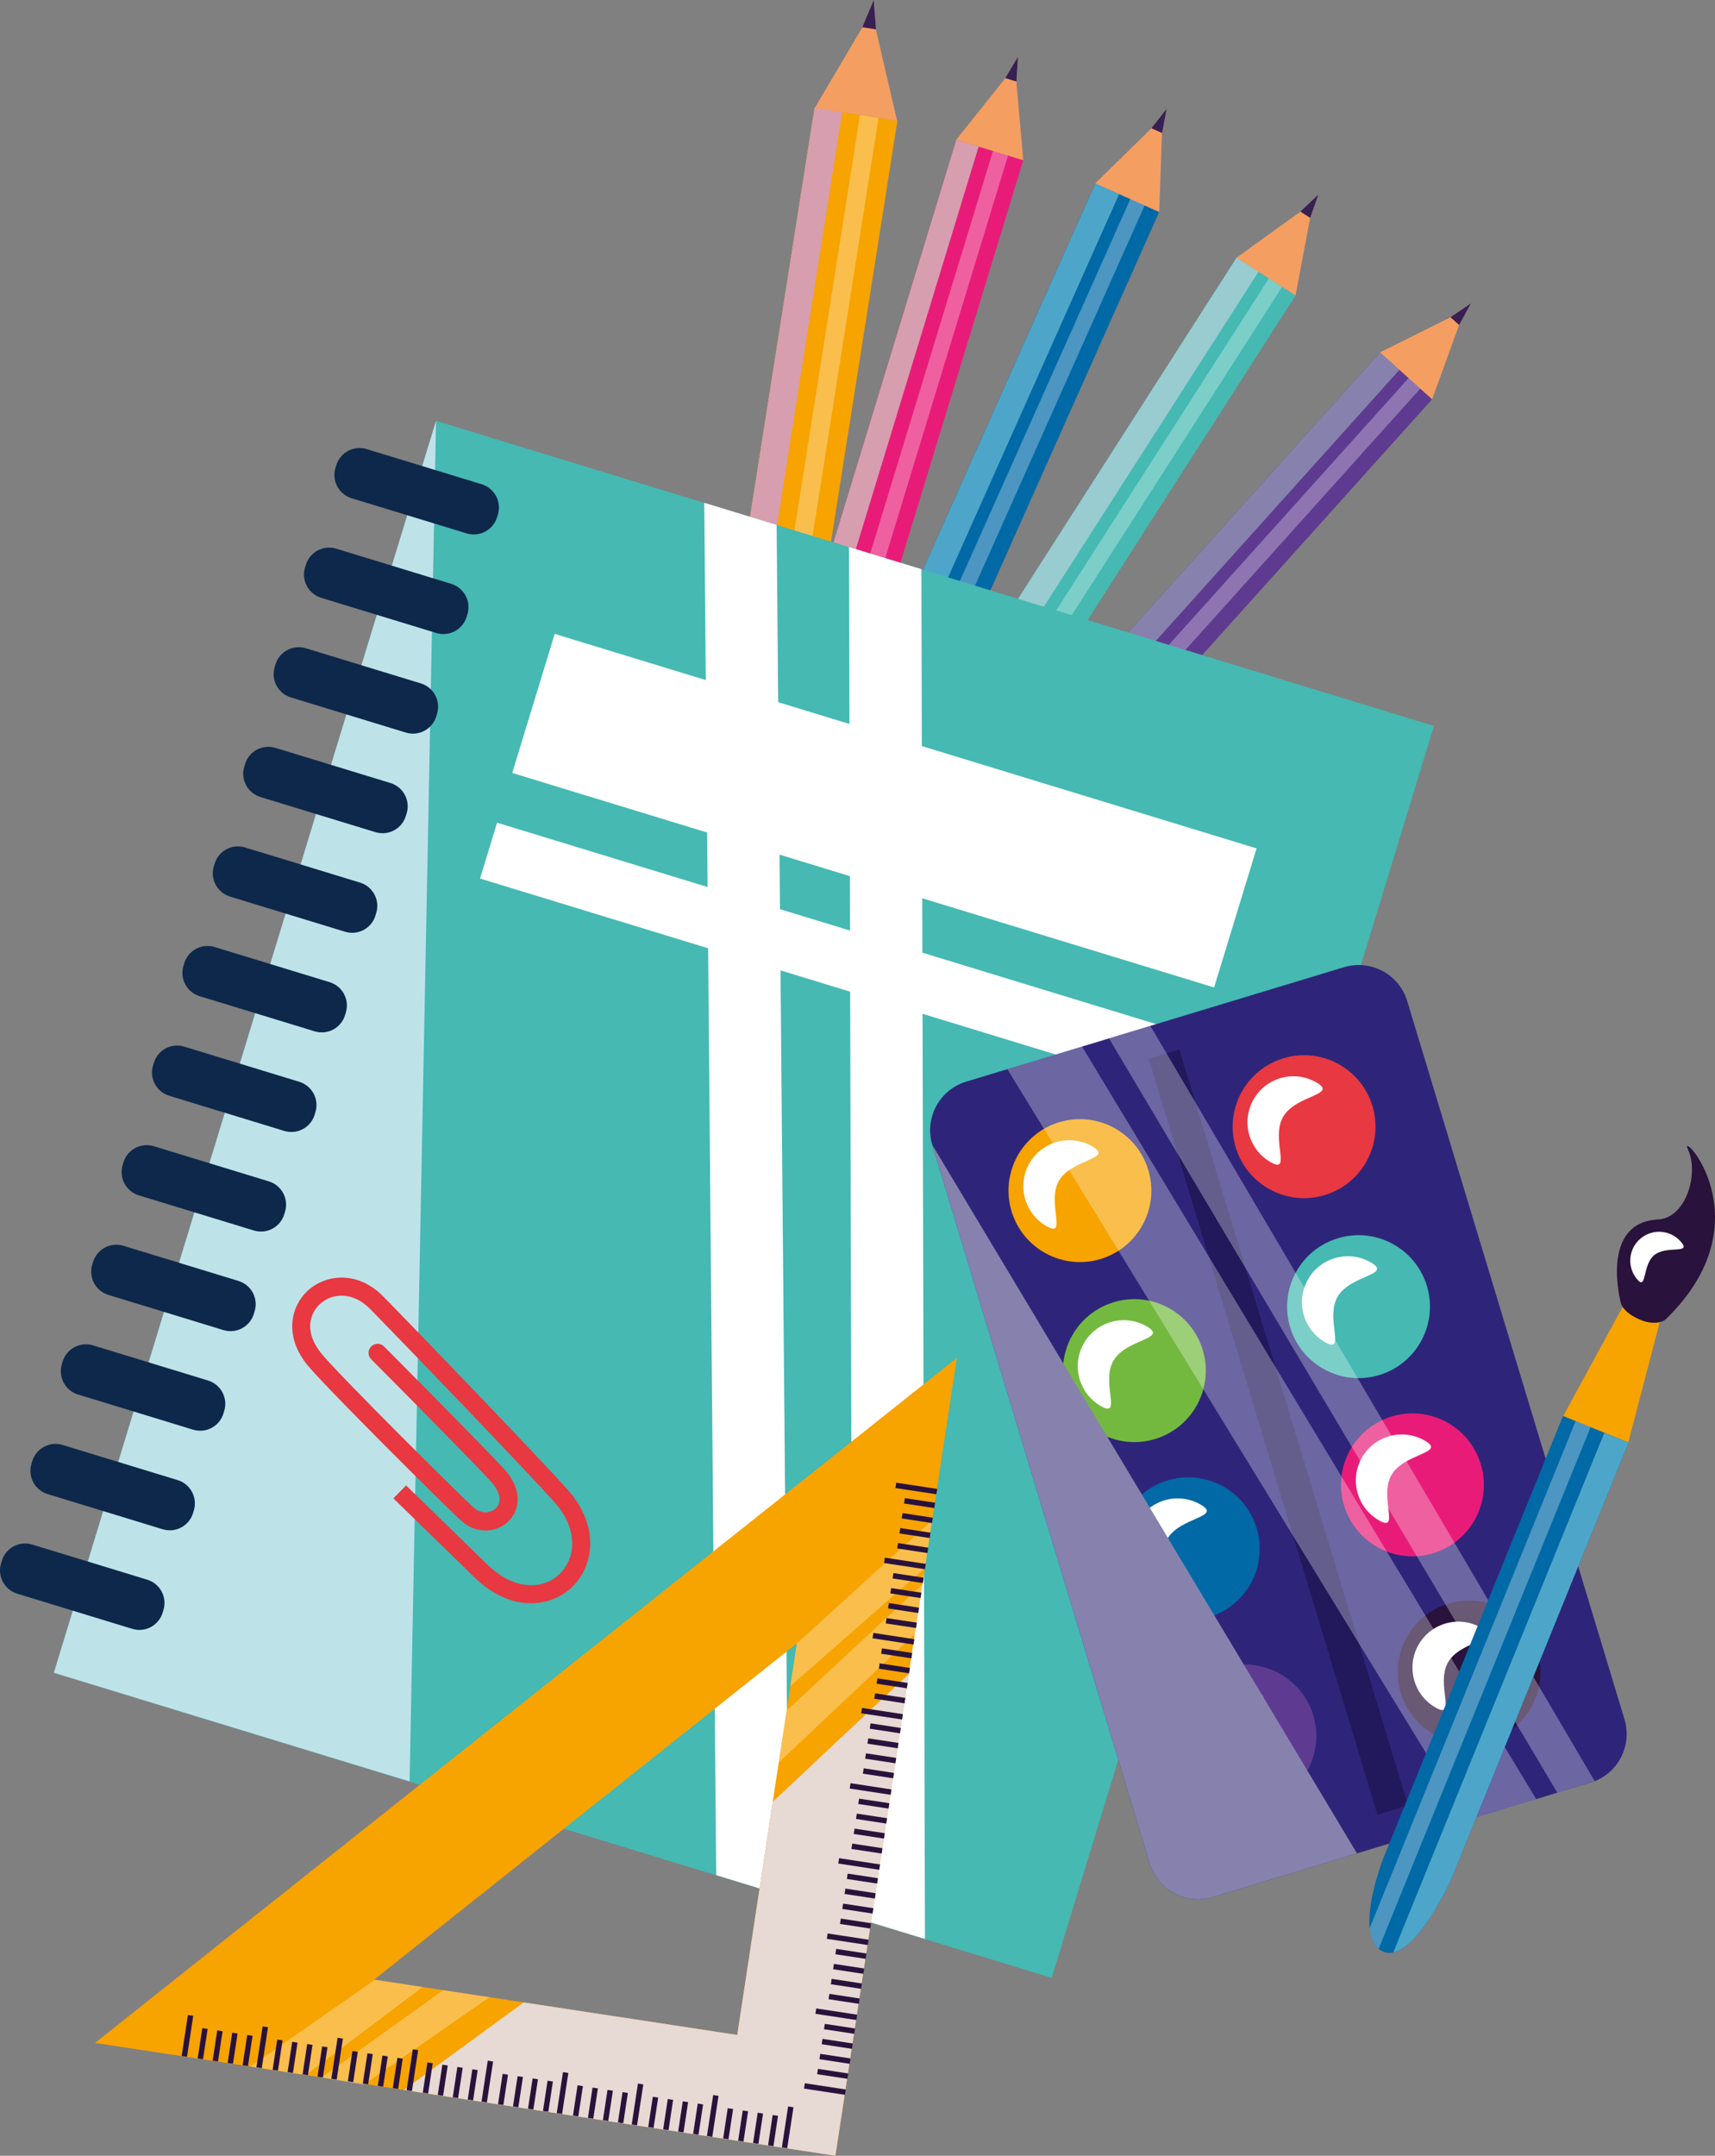 <?xml version="1.0" encoding="UTF-8"?>
<svg xmlns="http://www.w3.org/2000/svg" viewBox="0 0 1516.56 1905.19">
  <rect x="0" y="0" width="1516.56" height="1905.19" fill="#808080" stroke="none"/>
  <defs>
    <style>
      .cls-1 {
        fill: #5e3b90;
      }

      .cls-2 {
        fill: #f59e61;
      }

      .cls-3 {
        fill: #8682ad;
      }

      .cls-3, .cls-4, .cls-5, .cls-6, .cls-7, .cls-8 {
        mix-blend-mode: multiply;
      }

      .cls-4 {
        fill: #bde3e9;
      }

      .cls-9 {
        fill: #e83841;
      }

      .cls-5 {
        fill: #e7d9d4;
      }

      .cls-10, .cls-11, .cls-12 {
        fill: #fff;
      }

      .cls-13 {
        fill: #45b9b2;
      }

      .cls-6 {
        fill: #4da6c9;
      }

      .cls-14 {
        isolation: isolate;
      }

      .cls-15 {
        fill: none;
        stroke: #29123b;
        stroke-miterlimit: 10;
        stroke-width: 4.78px;
      }

      .cls-16 {
        fill: #29123b;
      }

      .cls-17 {
        fill: #0069a6;
      }

      .cls-18 {
        fill: #21195b;
      }

      .cls-11 {
        opacity: .3;
      }

      .cls-19 {
        fill: #74b93f;
      }

      .cls-7 {
        fill: #d79eaf;
      }

      .cls-20 {
        fill: #e81c78;
      }

      .cls-8 {
        fill: #98ccd1;
      }

      .cls-21 {
        fill: #2e257a;
      }

      .cls-12 {
        mix-blend-mode: soft-light;
      }

      .cls-22 {
        fill: #0d284a;
      }

      .cls-23 {
        fill: #f7a300;
      }

      .cls-24 {
        fill: #372053;
      }
    </style>
  </defs>
  <g class="cls-14">
    <g id="Capa_1" data-name="Capa 1">
      <g>
        <g>
          <g>
            <g>
              <polygon class="cls-1" points="733.44 852.99 779.45 894.37 1266.49 352.77 1220.45 311.39 733.44 852.99"/>
              <polygon class="cls-11" points="758.65 875.68 768.98 884.96 1256.01 343.35 1245.68 334.07 758.65 875.68"/>
              <polygon class="cls-3" points="1237.56 326.79 750.54 868.38 733.44 852.99 1220.45 311.39 1237.56 326.79"/>
            </g>
            <polygon class="cls-2" points="1220.34 311.41 1266.42 352.87 1290.01 287.9 1300.8 268.01 1282.03 280.74 1220.34 311.41"/>
            <polygon class="cls-24" points="1282.62 280.34 1300.8 268.01 1290.33 287.27 1282.62 280.34"/>
          </g>
          <g>
            <g>
              <polygon class="cls-13" points="700.46 840.85 752.56 874.24 1145.67 261.08 1093.57 227.67 700.46 840.85"/>
              <polygon class="cls-11" points="729.02 859.14 740.69 866.65 1133.81 253.46 1122.12 245.97 729.02 859.14"/>
              <polygon class="cls-8" points="1112.95 240.08 719.83 853.26 700.46 840.85 1093.57 227.67 1112.95 240.08"/>
            </g>
            <polygon class="cls-2" points="1093.46 227.7 1145.64 261.16 1158.41 193.24 1165.86 171.86 1149.38 187.46 1093.46 227.7"/>
            <polygon class="cls-24" points="1149.91 186.97 1165.86 171.86 1158.62 192.57 1149.91 186.97"/>
          </g>
          <g>
            <g>
              <polygon class="cls-17" points="671.69 827.11 728.21 852.35 1025.11 187.24 968.6 162.01 671.69 827.11"/>
              <polygon class="cls-11" points="702.64 840.94 715.34 846.61 1012.23 181.49 999.55 175.84 702.64 840.94"/>
              <rect class="cls-6" x="466.46" y="487.75" width="728.37" height="23.01" transform="translate(36.16 1054.25) rotate(-65.94)"/>
            </g>
            <polygon class="cls-2" points="968.48 162.06 1025.07 187.34 1027.53 118.27 1031.71 96.02 1017.75 113.9 968.48 162.06"/>
            <polygon class="cls-24" points="1018.18 113.33 1031.71 96.02 1027.66 117.57 1018.18 113.33"/>
          </g>
          <g>
            <g>
              <polygon class="cls-20" points="633.1 820.11 692.29 838.16 904.88 141.51 845.67 123.45 633.1 820.11"/>
              <polygon class="cls-11" points="665.53 830 678.81 834.06 891.42 137.41 878.11 133.35 665.53 830"/>
              <polygon class="cls-7" points="865.42 129.48 652.82 826.13 633.1 820.11 845.67 123.45 865.42 129.48"/>
            </g>
            <polygon class="cls-2" points="845.59 123.52 904.88 141.61 898.8 72.77 900.19 50.18 888.56 69.64 845.59 123.52"/>
            <polygon class="cls-24" points="888.92 69.03 900.19 50.18 898.84 72.06 888.92 69.03"/>
          </g>
          <g>
            <polygon class="cls-23" points="606.75 814.67 680.02 826.24 793.59 106.77 720.31 95.21 606.75 814.67"/>
            <polygon class="cls-11" points="646.9 821.01 663.34 823.61 776.9 104.13 760.47 101.54 646.9 821.01"/>
            <polygon class="cls-7" points="744.72 99.06 631.19 818.52 606.75 814.67 720.31 95.21 744.72 99.06"/>
            <polygon class="cls-2" points="720.53 95.33 793.29 106.82 774.74 26.82 772.63 0 762.17 24.83 720.53 95.33"/>
            <polygon class="cls-24" points="762.51 24.04 772.63 0 774.68 25.97 762.51 24.04"/>
            <path class="cls-1" d="M677.97,840.24c-4.05,25.62-22.38,33.17-42.35,30.01-19.99-3.16-35.42-13.92-31.05-41.6l73.4,11.58Z"/>
            <polygon class="cls-16" points="604.59 828.94 677.75 840.48 680.04 825.87 606.89 814.33 604.59 828.94"/>
          </g>
        </g>
        <g>
          <rect class="cls-13" x="79.36" y="598.57" width="1156.89" height="922.62" transform="translate(-548.01 1379.37) rotate(-73.01)"/>
          <polygon class="cls-10" points="1073.62 872.69 452.97 683.11 490.52 560.22 1111.17 749.79 1073.62 872.69"/>
          <polygon class="cls-10" points="1045.12 966.01 424.47 776.43 439.56 727.07 1060.19 916.64 1045.12 966.01"/>
          <polygon class="cls-4" points="362.2 1574.41 47.64 1478.33 385.59 371.91 362.2 1574.41"/>
          <polygon class="cls-12" points="697.35 1676.77 633.34 1657.21 622.75 444.35 686.77 463.9 697.35 1676.77"/>
          <polygon class="cls-12" points="817.93 1713.59 753.92 1694.05 750.75 483.45 814.77 503 817.93 1713.59"/>
          <g>
            <path class="cls-22" d="M439.53,457.12c-3.46,11.36-15.48,17.75-26.86,14.28l-101.72-31.06c-11.36-3.47-17.75-15.5-14.29-26.86l.72-2.28c3.46-11.38,15.47-17.77,26.84-14.3l101.74,31.07c11.36,3.47,17.75,15.5,14.28,26.86l-.7,2.29Z"/>
            <path class="cls-22" d="M412.65,545.13c-3.48,11.36-15.49,17.76-26.86,14.28l-101.74-31.07c-11.36-3.47-17.74-15.49-14.28-26.86l.7-2.28c3.47-11.36,15.48-17.76,26.85-14.29l101.72,31.07c11.37,3.48,17.76,15.5,14.29,26.86l-.69,2.29Z"/>
            <path class="cls-22" d="M385.76,633.14c-3.46,11.36-15.49,17.76-26.85,14.29l-101.73-31.08c-11.35-3.47-17.75-15.49-14.28-26.86l.69-2.29c3.48-11.36,15.49-17.76,26.86-14.29l101.72,31.07c11.37,3.47,17.77,15.49,14.29,26.85l-.7,2.29Z"/>
            <path class="cls-22" d="M358.88,721.15c-3.48,11.37-15.49,17.76-26.87,14.29l-101.72-31.07c-11.36-3.48-17.74-15.5-14.28-26.85l.69-2.29c3.46-11.36,15.49-17.76,26.85-14.29l101.74,31.08c11.36,3.47,17.76,15.49,14.29,26.86l-.7,2.28Z"/>
            <path class="cls-22" d="M332,809.16c-3.46,11.36-15.48,17.76-26.86,14.28l-101.72-31.06c-11.36-3.47-17.77-15.49-14.3-26.86l.7-2.29c3.46-11.36,15.49-17.76,26.85-14.28l101.74,31.07c11.36,3.47,17.75,15.49,14.28,26.85l-.69,2.29Z"/>
            <path class="cls-22" d="M305.11,897.17c-3.46,11.36-15.47,17.76-26.85,14.28l-101.73-31.07c-11.37-3.47-17.76-15.49-14.29-26.86l.7-2.29c3.47-11.36,15.48-17.76,26.85-14.28l101.73,31.07c11.36,3.48,17.75,15.5,14.28,26.86l-.7,2.28Z"/>
            <path class="cls-22" d="M278.24,985.18c-3.49,11.36-15.5,17.77-26.87,14.29l-101.73-31.07c-11.34-3.47-17.75-15.5-14.28-26.86l.7-2.29c3.47-11.36,15.47-17.76,26.84-14.28l101.73,31.07c11.36,3.48,17.77,15.5,14.29,26.86l-.69,2.28Z"/>
            <path class="cls-22" d="M251.35,1073.19c-3.47,11.37-15.48,17.76-26.85,14.29l-101.74-31.06c-11.36-3.48-17.75-15.5-14.28-26.86l.67-2.29c3.48-11.36,15.5-17.75,26.86-14.28l101.73,31.07c11.37,3.47,17.76,15.49,14.3,26.85l-.71,2.28Z"/>
            <path class="cls-22" d="M224.46,1161.2c-3.47,11.36-15.49,17.77-26.86,14.29l-101.71-31.07c-11.37-3.48-17.77-15.5-14.3-26.86l.71-2.28c3.48-11.36,15.49-17.77,26.86-14.29l101.72,31.07c11.37,3.48,17.75,15.5,14.27,26.86l-.68,2.28Z"/>
            <path class="cls-22" d="M197.58,1249.21c-3.46,11.37-15.47,17.76-26.86,14.29l-101.72-31.07c-11.35-3.47-17.75-15.5-14.28-26.86l.69-2.29c3.48-11.35,15.5-17.75,26.86-14.28l101.71,31.06c11.38,3.48,17.78,15.5,14.3,26.86l-.7,2.28Z"/>
            <path class="cls-22" d="M170.71,1337.23c-3.49,11.36-15.5,17.76-26.87,14.28l-101.71-31.07c-11.38-3.47-17.77-15.5-14.3-26.85l.7-2.29c3.47-11.36,15.5-17.76,26.86-14.29l101.71,31.07c11.37,3.47,17.76,15.5,14.3,26.86l-.69,2.28Z"/>
            <path class="cls-22" d="M143.82,1425.24c-3.47,11.36-15.48,17.76-26.86,14.28l-101.73-31.06c-11.34-3.48-17.75-15.5-14.28-26.86l.7-2.29c3.47-11.38,15.49-17.77,26.85-14.29l101.72,31.07c11.38,3.47,17.77,15.49,14.29,26.85l-.69,2.29Z"/>
          </g>
        </g>
        <path class="cls-9" d="M266.32,1147.27c1.78-2.48,3.78-4.75,5.98-6.75,16.18-14.69,44.33-17.55,66.79,5.42,39.25,40.08,139.42,144.39,162.94,170.69,28.38,31.75,23.35,67.33,3.75,86.04-18.8,17.94-53.82,22.87-86.23-8.71-18.42-17.94-71.68-69.74-71.68-69.74l11.2-11.46s53.26,51.82,71.67,69.76c24.97,24.31,50.14,21.85,64,8.62,13.6-13,17.96-38.52-4.68-63.86-23.38-26.16-123.29-130.17-162.44-170.17-16.1-16.47-34.39-14.02-44.57-4.79-9.4,8.53-14.54,25.43,1.99,44.9,17.84,21.07,118.5,121.16,133.35,134.75,7.18,6.56,15.73,5.4,20.13.98,5.6-5.66,3.76-14.93-4.85-24.18-25.59-27.42-104.65-106.7-105.44-107.49-3.12-3.13-3.12-8.17.04-11.3,3.14-3.12,8.19-3.12,11.32.01.79.79,80.04,80.27,105.81,107.87,16.88,18.11,14.43,36.3,4.46,46.32-9.65,9.71-27.76,12.87-42.29-.42-15-13.69-116.68-114.86-134.76-136.2-19.03-22.44-17.07-45.41-6.49-60.29Z"/>
        <g>
          <g>
            <path class="cls-21" d="M1436.52,1519.47c7.18,23.72-6.24,48.76-29.95,55.94l-334.07,101.11c-23.72,7.18-48.76-6.23-55.94-29.95l-192.11-634.71c-7.19-23.72,6.25-48.77,29.96-55.95l334.04-101.11c23.73-7.17,48.78,6.23,55.95,29.95l192.12,634.72Z"/>
            <g>
              <path class="cls-23" d="M1015.43,1033.95c10.11,33.37-8.78,68.62-42.15,78.72-33.39,10.11-68.65-8.76-78.74-42.13-10.11-33.4,8.76-68.65,42.15-78.76,33.37-10.09,68.64,8.77,78.74,42.17Z"/>
              <path class="cls-12" d="M965.91,1013.16c19.44,11.24-18.22,10.92-29.48,30.35-11.23,19.42,8.19,51.23-11.24,39.99-19.42-11.24-26.05-36.11-14.8-55.54,11.25-19.41,36.09-26.04,55.52-14.8Z"/>
            </g>
            <g>
              <path class="cls-19" d="M1063.57,1193.02c10.11,33.38-8.79,68.64-42.14,78.74-33.4,10.11-68.67-8.77-78.76-42.15-10.1-33.39,8.76-68.64,42.17-78.75,33.37-10.1,68.62,8.77,78.73,42.17Z"/>
              <path class="cls-12" d="M1014.07,1172.23c19.42,11.23-18.25,10.92-29.5,30.34-11.23,19.43,8.19,51.23-11.23,40-19.42-11.24-26.05-36.11-14.81-55.53,11.24-19.42,36.09-26.06,55.54-14.82Z"/>
            </g>
            <g>
              <path class="cls-17" d="M1111.22,1350.5c10.11,33.4-8.74,68.65-42.13,78.75-33.38,10.11-68.65-8.77-78.76-42.16-10.1-33.38,8.78-68.64,42.17-78.75,33.36-10.09,68.64,8.78,78.72,42.16Z"/>
              <path class="cls-12" d="M1061.72,1329.71c19.44,11.23-18.25,10.93-29.5,30.35-11.22,19.42,8.21,51.24-11.22,40-19.42-11.24-26.05-36.11-14.8-55.52,11.22-19.43,36.09-26.07,55.51-14.83Z"/>
            </g>
            <g>
              <path class="cls-1" d="M1161.32,1515.94c10.09,33.38-8.78,68.64-42.15,78.74-33.4,10.11-68.65-8.77-78.76-42.14-10.09-33.4,8.78-68.65,42.17-78.75,33.37-10.1,68.63,8.76,78.74,42.15Z"/>
              <path class="cls-12" d="M1111.8,1495.16c19.42,11.23-18.23,10.91-29.49,30.35-11.22,19.41,8.2,51.23-11.24,39.99-19.42-11.25-26.05-36.11-14.79-55.55,11.24-19.4,36.09-26.04,55.52-14.79Z"/>
            </g>
            <g>
              <path class="cls-9" d="M1213.63,977.43c10.1,33.38-8.74,68.64-42.14,78.75-33.38,10.1-68.65-8.78-78.75-42.14-10.1-33.4,8.79-68.66,42.16-78.76,33.39-10.1,68.64,8.76,78.73,42.15Z"/>
              <path class="cls-12" d="M1164.13,956.63c19.42,11.25-18.24,10.93-29.47,30.36-11.24,19.42,8.18,51.23-11.24,39.99-19.43-11.24-26.05-36.11-14.81-55.52,11.23-19.42,36.1-26.06,55.52-14.83Z"/>
            </g>
            <g>
              <path class="cls-13" d="M1261.8,1136.5c10.09,33.38-8.77,68.64-42.16,78.75-33.38,10.09-68.65-8.77-78.76-42.16-10.1-33.39,8.79-68.65,42.16-78.75,33.4-10.11,68.65,8.78,78.76,42.16Z"/>
              <path class="cls-12" d="M1212.29,1115.7c19.42,11.24-18.25,10.92-29.49,30.35-11.24,19.43,8.18,51.24-11.24,40-19.42-11.24-26.04-36.11-14.81-55.52,11.24-19.43,36.1-26.07,55.54-14.83Z"/>
            </g>
            <g>
              <path class="cls-20" d="M1309.45,1293.98c10.1,33.39-8.76,68.64-42.14,78.75-33.38,10.11-68.66-8.77-78.76-42.15-10.1-33.39,8.79-68.65,42.16-78.75,33.39-10.1,68.65,8.77,78.74,42.15Z"/>
              <path class="cls-12" d="M1259.95,1273.18c19.42,11.25-18.23,10.93-29.48,30.36-11.24,19.43,8.19,51.23-11.24,40-19.42-11.24-26.04-36.1-14.82-55.52,11.25-19.43,36.11-26.07,55.54-14.83Z"/>
            </g>
            <g>
              <path class="cls-16" d="M1359.52,1459.43c10.1,33.37-8.74,68.63-42.14,78.74-33.38,10.09-68.65-8.77-78.75-42.15-10.11-33.39,8.78-68.65,42.16-78.76,33.38-10.1,68.64,8.77,78.73,42.17Z"/>
              <path class="cls-12" d="M1310.02,1438.63c19.42,11.24-18.23,10.93-29.47,30.35-11.26,19.42,8.18,51.23-11.24,40.01-19.44-11.26-26.05-36.13-14.84-55.54,11.24-19.43,36.13-26.06,55.55-14.82Z"/>
            </g>
            <polygon class="cls-18" points="1245.13 1595.63 1218.08 1603.82 1015.88 935.7 1042.91 927.52 1245.13 1595.63"/>
            <path class="cls-3" d="M1199.97,1637.94l-127.47,38.59c-23.72,7.18-48.76-6.23-55.94-29.95l-192.11-634.71,375.52,626.07Z"/>
            <polygon class="cls-11" points="956.87 924.9 890.81 944.9 1297.28 1608.49 1358.42 1589.99 956.87 924.9"/>
            <path class="cls-11" d="M1017.26,906.63l-36.59,11.07,396.45,666.63s31.89-9.73,33.08-10.21l-392.94-667.49Z"/>
          </g>
          <g>
            <path class="cls-23" d="M1439.73,1275.34l27.5-105.13s4.69-17.33-9.79-23.22c-14.49-5.88-23.48,9.7-23.48,9.7l-51.88,95.21,57.66,23.44Z"/>
            <path class="cls-17" d="M1382.16,1251.34l-158.78,390.63s-28.14,71.43.06,82.89c25.89,10.54,59.1-62.39,59.1-62.39l157.53-387.58-57.91-23.54Z"/>
            <path class="cls-11" d="M1406.54,1261.26l-13.21-5.37-182.16,448.18c.72,7.71,3.1,14.26,7.96,18.24l187.41-461.05Z"/>
            <path class="cls-6" d="M1418.72,1266.21l-186.66,459.28c24.08-5.08,50.47-63.03,50.47-63.03l157.53-387.58-21.35-8.67Z"/>
            <g>
              <path class="cls-16" d="M1433.28,1151.4s-19.14-70.87,32.87-73.68c25.21-1.36,36.28-41.1,26.54-61.73-9.75-20.63,71.42,62.32-20.26,150.51,0,0-7.69,5.67-21.53.04-16.19-6.57-17.63-15.13-17.63-15.13Z"/>
              <path class="cls-12" d="M1486.73,1097.82c8.99,10.84-13.1,2.47-23.92,11.46-10.85,8.97-6.31,31.92-15.31,21.09-8.99-10.84-7.48-26.91,3.34-35.9,10.85-8.98,26.9-7.48,35.89,3.35Z"/>
            </g>
          </g>
        </g>
        <g>
          <path class="cls-23" d="M84,1805.49l654.75,99.7,107.38-705.11L84,1805.49ZM651.94,1798.43l-321.07-48.89,373.77-297.13-52.7,346.01Z"/>
          <polygon class="cls-11" points="221.23 1826.38 270.51 1833.88 373.75 1756.07 331.65 1749.66 221.23 1826.38"/>
          <polygon class="cls-11" points="704.64 1452.42 698.88 1490.19 817.83 1385.89 824.26 1343.63 704.64 1452.42"/>
          <polygon class="cls-11" points="284.29 1835.98 321.54 1842.46 432.77 1765.08 391.84 1758.85 284.29 1835.98"/>
          <polygon class="cls-11" points="695.58 1511.81 688.57 1557.84 808.96 1444.16 815.63 1400.25 695.58 1511.81"/>
          <polygon class="cls-5" points="683.33 1592.37 651.94 1798.43 463.08 1769.68 357.07 1847.07 738.75 1905.19 803.58 1479.43 683.33 1592.37"/>
          <g>
            <g>
              <line class="cls-15" x1="168.53" y1="1781.15" x2="163.01" y2="1817.34"/>
              <line class="cls-15" x1="234.62" y1="1791.22" x2="229.11" y2="1827.4"/>
              <line class="cls-15" x1="181.25" y1="1792.75" x2="177.16" y2="1819.5"/>
              <line class="cls-15" x1="194.48" y1="1794.77" x2="190.41" y2="1821.51"/>
              <line class="cls-15" x1="207.72" y1="1796.78" x2="203.66" y2="1823.53"/>
              <line class="cls-15" x1="220.99" y1="1798.8" x2="216.91" y2="1825.54"/>
              <line class="cls-15" x1="300.88" y1="1801.31" x2="295.37" y2="1837.49"/>
              <line class="cls-15" x1="247.51" y1="1802.84" x2="243.44" y2="1829.59"/>
              <line class="cls-15" x1="260.75" y1="1804.85" x2="256.68" y2="1831.6"/>
              <line class="cls-15" x1="274" y1="1806.87" x2="269.94" y2="1833.63"/>
              <line class="cls-15" x1="287.24" y1="1808.89" x2="283.16" y2="1835.64"/>
              <line class="cls-15" x1="367.41" y1="1811.44" x2="361.9" y2="1847.63"/>
              <line class="cls-15" x1="314.04" y1="1812.97" x2="309.97" y2="1839.72"/>
              <line class="cls-15" x1="327.29" y1="1814.99" x2="323.2" y2="1841.74"/>
              <line class="cls-15" x1="340.53" y1="1817.01" x2="336.46" y2="1843.75"/>
              <line class="cls-15" x1="353.78" y1="1819.02" x2="349.71" y2="1845.77"/>
              <line class="cls-15" x1="433.68" y1="1821.53" x2="428.17" y2="1857.72"/>
              <line class="cls-15" x1="380.3" y1="1823.06" x2="376.23" y2="1849.81"/>
              <line class="cls-15" x1="393.55" y1="1825.08" x2="389.47" y2="1851.82"/>
              <line class="cls-15" x1="406.8" y1="1827.09" x2="402.73" y2="1853.84"/>
              <line class="cls-15" x1="420.05" y1="1829.11" x2="415.99" y2="1855.86"/>
              <line class="cls-15" x1="500.21" y1="1831.66" x2="494.69" y2="1867.85"/>
              <line class="cls-15" x1="446.84" y1="1833.19" x2="442.76" y2="1859.95"/>
              <line class="cls-15" x1="460.08" y1="1835.21" x2="455.99" y2="1861.96"/>
              <line class="cls-15" x1="473.35" y1="1837.22" x2="469.28" y2="1863.97"/>
              <line class="cls-15" x1="486.58" y1="1839.24" x2="482.51" y2="1865.99"/>
              <line class="cls-15" x1="566.49" y1="1841.75" x2="560.99" y2="1877.94"/>
              <line class="cls-15" x1="513.11" y1="1843.28" x2="509.03" y2="1870.03"/>
              <line class="cls-15" x1="526.35" y1="1845.3" x2="522.27" y2="1872.05"/>
              <line class="cls-15" x1="539.6" y1="1847.32" x2="535.52" y2="1874.07"/>
              <line class="cls-15" x1="552.85" y1="1849.34" x2="548.78" y2="1876.09"/>
              <line class="cls-15" x1="633.03" y1="1851.89" x2="627.51" y2="1888.07"/>
              <line class="cls-15" x1="579.65" y1="1853.41" x2="575.58" y2="1880.16"/>
              <line class="cls-15" x1="592.87" y1="1855.43" x2="588.82" y2="1882.18"/>
              <line class="cls-15" x1="606.12" y1="1857.45" x2="602.06" y2="1884.2"/>
              <line class="cls-15" x1="619.38" y1="1859.46" x2="615.3" y2="1886.22"/>
              <line class="cls-15" x1="699.29" y1="1861.98" x2="693.76" y2="1898.16"/>
              <line class="cls-15" x1="645.9" y1="1863.5" x2="641.83" y2="1890.25"/>
              <line class="cls-15" x1="659.15" y1="1865.52" x2="655.1" y2="1892.27"/>
              <line class="cls-15" x1="672.39" y1="1867.54" x2="668.32" y2="1894.29"/>
              <line class="cls-15" x1="685.63" y1="1869.55" x2="681.57" y2="1896.31"/>
            </g>
            <g>
              <line class="cls-15" x1="711.36" y1="1843.48" x2="747.56" y2="1848.99"/>
              <line class="cls-15" x1="721.43" y1="1777.37" x2="757.64" y2="1782.88"/>
              <line class="cls-15" x1="722.96" y1="1830.75" x2="749.72" y2="1834.83"/>
              <line class="cls-15" x1="724.98" y1="1817.5" x2="751.75" y2="1821.57"/>
              <line class="cls-15" x1="726.98" y1="1804.26" x2="753.76" y2="1808.34"/>
              <line class="cls-15" x1="729.02" y1="1791" x2="755.77" y2="1795.07"/>
              <line class="cls-15" x1="731.52" y1="1711.1" x2="767.72" y2="1716.62"/>
              <line class="cls-15" x1="733.05" y1="1764.48" x2="759.82" y2="1768.56"/>
              <line class="cls-15" x1="735.07" y1="1751.23" x2="761.83" y2="1755.31"/>
              <line class="cls-15" x1="737.08" y1="1737.98" x2="763.84" y2="1742.06"/>
              <line class="cls-15" x1="739.1" y1="1724.74" x2="765.86" y2="1728.82"/>
              <line class="cls-15" x1="741.65" y1="1644.57" x2="777.86" y2="1650.09"/>
              <line class="cls-15" x1="743.17" y1="1697.95" x2="769.95" y2="1702.03"/>
              <line class="cls-15" x1="745.19" y1="1684.71" x2="771.97" y2="1688.78"/>
              <line class="cls-15" x1="747.21" y1="1671.45" x2="773.99" y2="1675.53"/>
              <line class="cls-15" x1="749.23" y1="1658.2" x2="776" y2="1662.28"/>
              <line class="cls-15" x1="751.74" y1="1578.3" x2="787.95" y2="1583.82"/>
              <line class="cls-15" x1="753.28" y1="1631.68" x2="780.04" y2="1635.75"/>
              <line class="cls-15" x1="755.3" y1="1618.44" x2="782.06" y2="1622.51"/>
              <line class="cls-15" x1="757.31" y1="1605.18" x2="784.07" y2="1609.25"/>
              <line class="cls-15" x1="759.33" y1="1591.94" x2="786.1" y2="1596.01"/>
              <line class="cls-15" x1="761.88" y1="1511.77" x2="798.07" y2="1517.29"/>
              <line class="cls-15" x1="763.4" y1="1565.15" x2="790.18" y2="1569.23"/>
              <line class="cls-15" x1="765.42" y1="1551.9" x2="792.18" y2="1555.97"/>
              <line class="cls-15" x1="767.44" y1="1538.65" x2="794.21" y2="1542.72"/>
              <line class="cls-15" x1="769.46" y1="1525.41" x2="796.21" y2="1529.49"/>
              <line class="cls-15" x1="771.95" y1="1445.5" x2="808.18" y2="1451.02"/>
              <line class="cls-15" x1="773.5" y1="1498.89" x2="800.27" y2="1502.96"/>
              <line class="cls-15" x1="775.51" y1="1485.64" x2="802.28" y2="1489.71"/>
              <line class="cls-15" x1="777.54" y1="1472.4" x2="804.29" y2="1476.47"/>
              <line class="cls-15" x1="779.54" y1="1459.13" x2="806.32" y2="1463.21"/>
              <line class="cls-15" x1="782.09" y1="1378.98" x2="818.3" y2="1384.48"/>
              <line class="cls-15" x1="783.61" y1="1432.36" x2="810.4" y2="1436.43"/>
              <line class="cls-15" x1="785.65" y1="1419.11" x2="812.41" y2="1423.18"/>
              <line class="cls-15" x1="787.65" y1="1405.86" x2="814.44" y2="1409.93"/>
              <line class="cls-15" x1="789.68" y1="1392.61" x2="816.44" y2="1396.68"/>
              <line class="cls-15" x1="792.18" y1="1312.71" x2="828.41" y2="1318.23"/>
              <line class="cls-15" x1="793.72" y1="1366.09" x2="820.48" y2="1370.17"/>
              <line class="cls-15" x1="795.73" y1="1352.83" x2="822.51" y2="1356.91"/>
              <line class="cls-15" x1="797.75" y1="1339.59" x2="824.51" y2="1343.67"/>
              <line class="cls-15" x1="799.76" y1="1326.35" x2="826.54" y2="1330.43"/>
            </g>
          </g>
        </g>
      </g>
    </g>
  </g>
</svg>